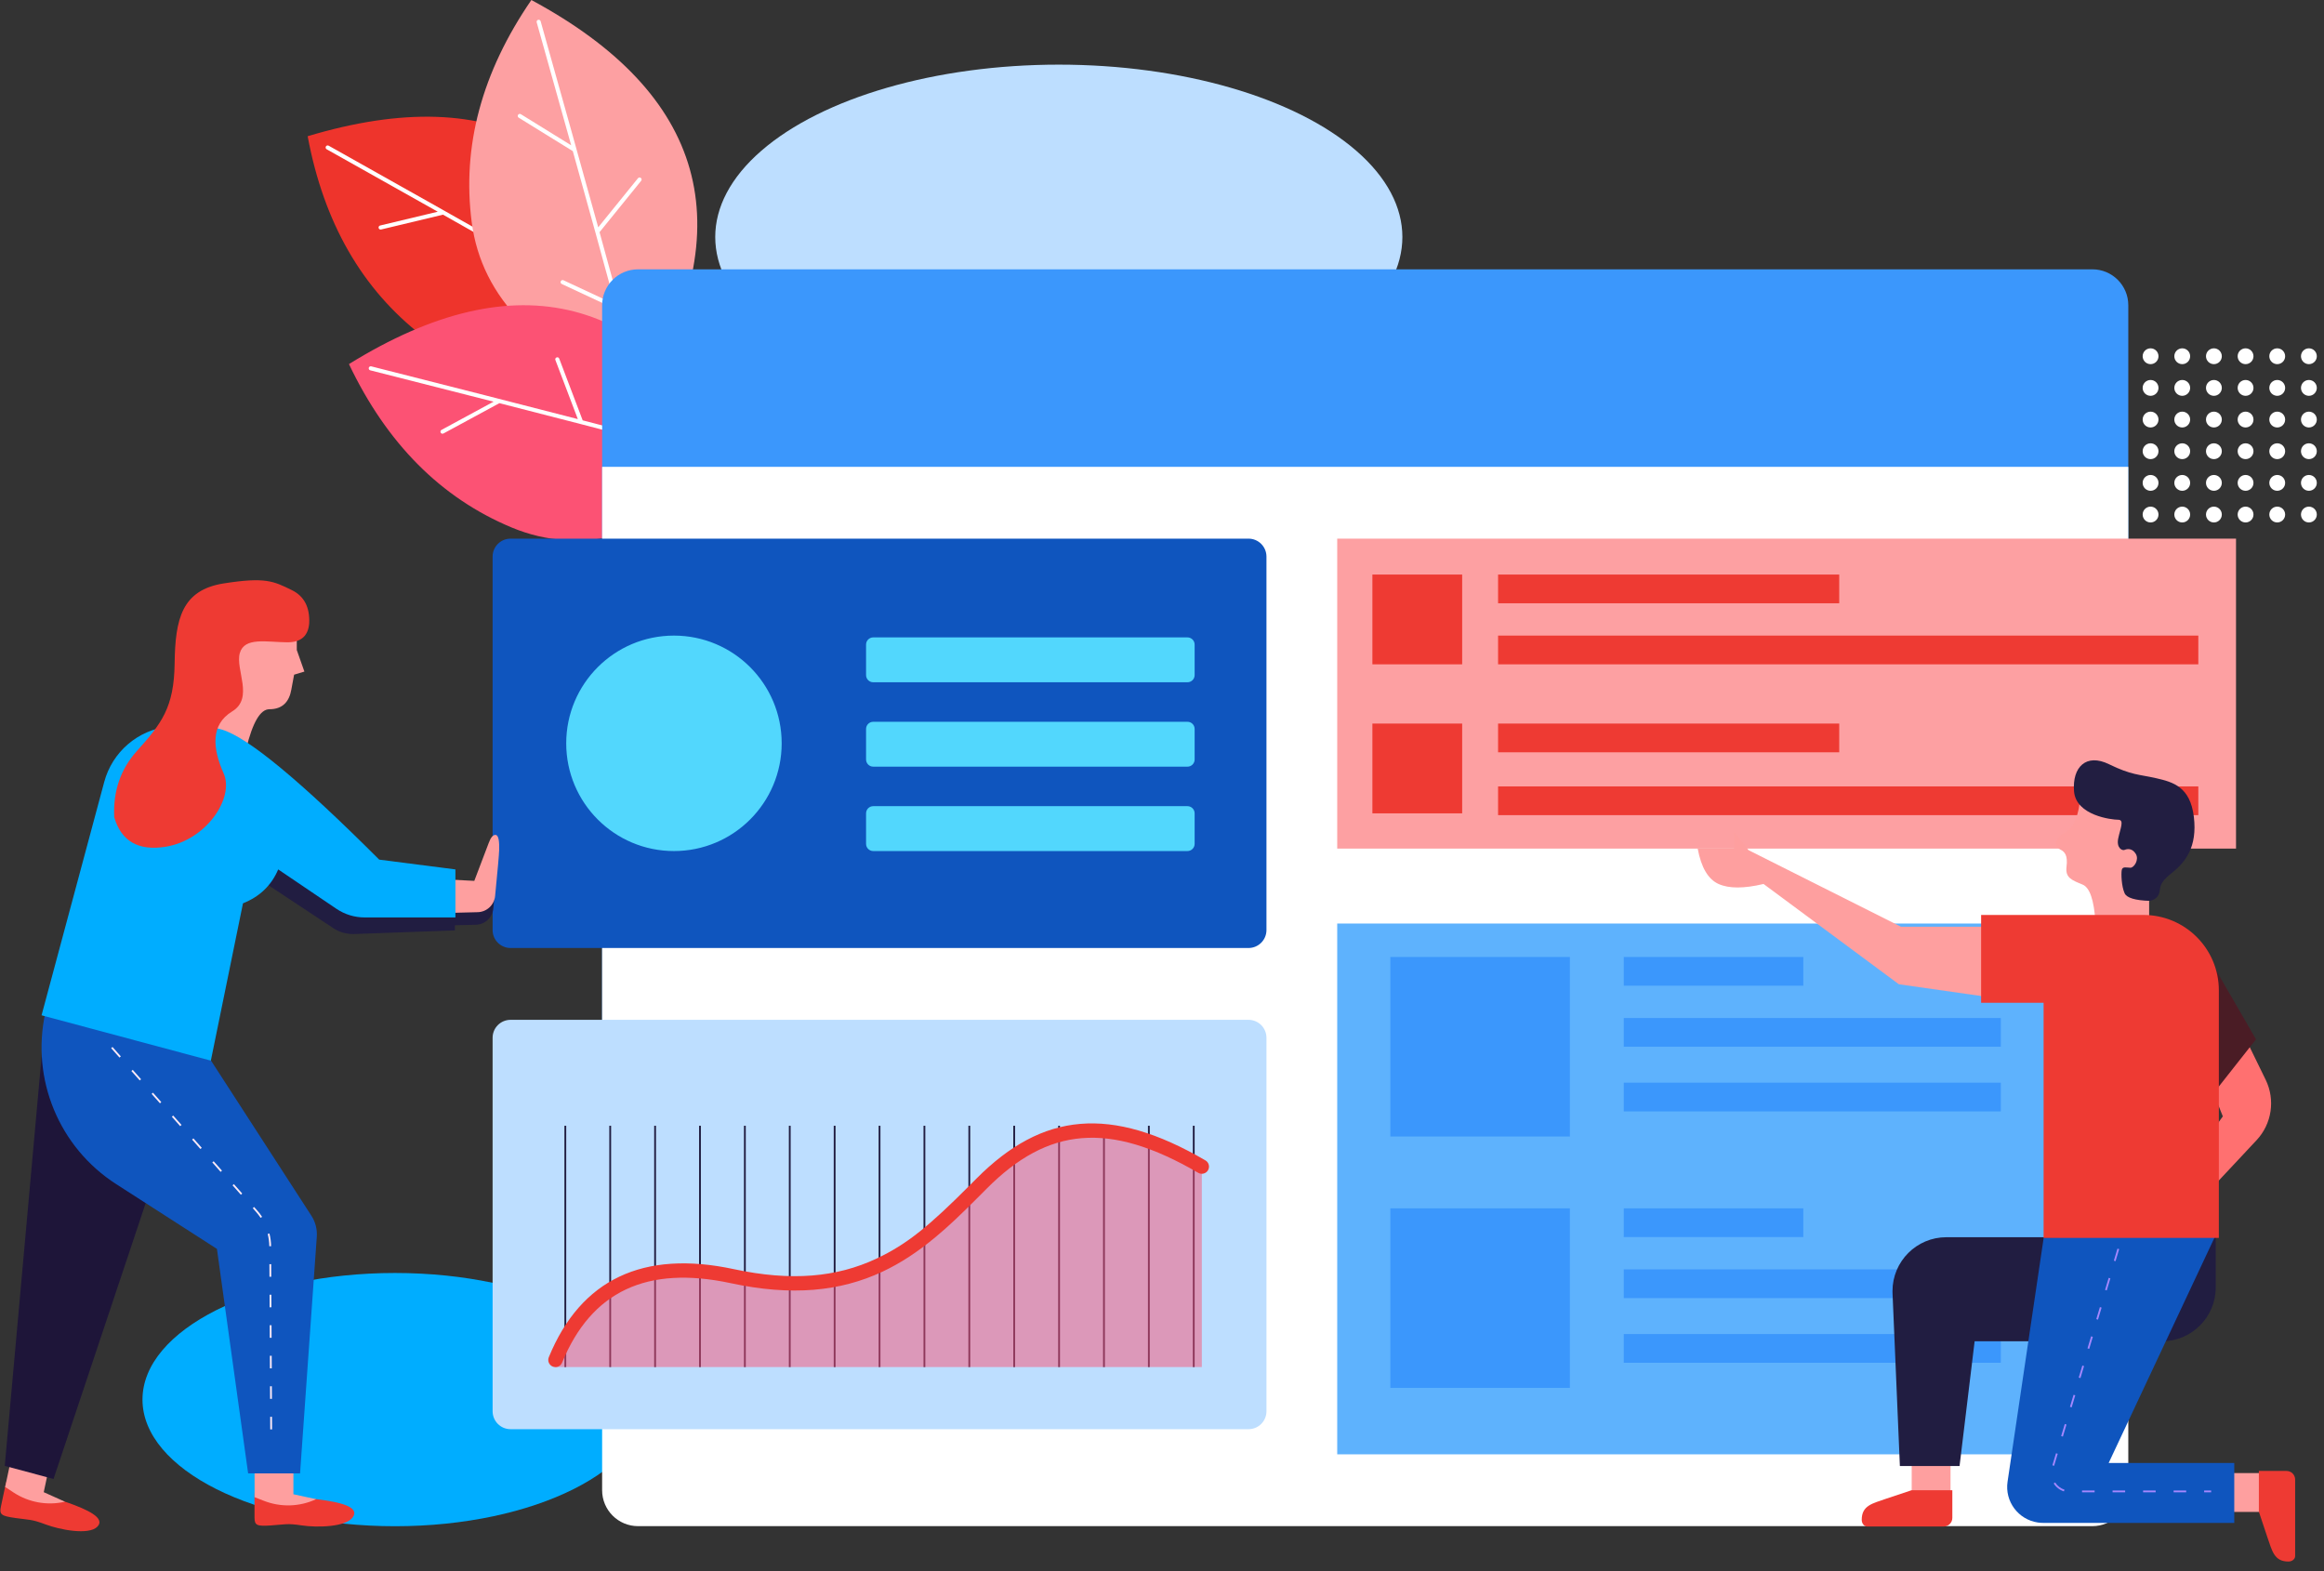 <svg width="386" height="261" viewBox="0 0 386 261" fill="none" xmlns="http://www.w3.org/2000/svg">
<rect x="0" y="0" width="386" height="261" fill="#333333" stroke="none"/>
<g id="Business Platform">
<g id="Element Copy">
<ellipse id="Shape" cx="175.861" cy="39.365" rx="28.629" ry="57.065" transform="rotate(90 175.861 39.365)" fill="#BDDEFF"/>
<path id="Shape_2" fill-rule="evenodd" clip-rule="evenodd" d="M358.51 85.463C358.51 86.189 357.921 86.778 357.195 86.778C356.469 86.778 355.88 86.189 355.88 85.463C355.88 84.737 356.469 84.149 357.195 84.149C357.921 84.149 358.51 84.737 358.51 85.463ZM358.51 80.204C358.51 80.93 357.921 81.519 357.195 81.519C356.469 81.519 355.88 80.93 355.88 80.204C355.88 79.478 356.469 78.89 357.195 78.89C357.921 78.89 358.51 79.478 358.51 80.204ZM358.51 74.946C358.51 75.672 357.921 76.26 357.195 76.26C356.469 76.26 355.88 75.672 355.88 74.946C355.88 74.219 356.469 73.631 357.195 73.631C357.921 73.631 358.51 74.219 358.51 74.946ZM358.51 69.687C358.51 70.413 357.921 71.001 357.195 71.001C356.469 71.001 355.88 70.413 355.88 69.687C355.88 68.961 356.469 68.372 357.195 68.372C357.921 68.372 358.51 68.961 358.51 69.687ZM358.51 64.428C358.51 65.154 357.921 65.743 357.195 65.743C356.469 65.743 355.88 65.154 355.88 64.428C355.88 63.702 356.469 63.113 357.195 63.113C357.921 63.113 358.51 63.702 358.51 64.428ZM358.51 59.169C358.51 59.895 357.921 60.484 357.195 60.484C356.469 60.484 355.88 59.895 355.88 59.169C355.88 58.443 356.469 57.854 357.195 57.854C357.921 57.854 358.51 58.443 358.51 59.169ZM363.769 85.463C363.769 86.189 363.181 86.778 362.454 86.778C361.728 86.778 361.14 86.189 361.14 85.463C361.14 84.737 361.728 84.149 362.454 84.149C363.181 84.149 363.769 84.737 363.769 85.463ZM363.769 80.204C363.769 80.93 363.181 81.519 362.454 81.519C361.728 81.519 361.14 80.93 361.14 80.204C361.14 79.478 361.728 78.89 362.454 78.89C363.181 78.89 363.769 79.478 363.769 80.204ZM363.769 74.946C363.769 75.672 363.181 76.26 362.454 76.26C361.728 76.26 361.14 75.672 361.14 74.946C361.14 74.219 361.728 73.631 362.454 73.631C363.181 73.631 363.769 74.219 363.769 74.946ZM363.769 69.687C363.769 70.413 363.181 71.001 362.454 71.001C361.728 71.001 361.14 70.413 361.14 69.687C361.14 68.961 361.728 68.372 362.454 68.372C363.181 68.372 363.769 68.961 363.769 69.687ZM363.769 64.428C363.769 65.154 363.181 65.743 362.454 65.743C361.728 65.743 361.14 65.154 361.14 64.428C361.14 63.702 361.728 63.113 362.454 63.113C363.181 63.113 363.769 63.702 363.769 64.428ZM363.769 59.169C363.769 59.895 363.181 60.484 362.454 60.484C361.728 60.484 361.14 59.895 361.14 59.169C361.14 58.443 361.728 57.854 362.454 57.854C363.181 57.854 363.769 58.443 363.769 59.169ZM369.028 85.463C369.028 86.189 368.44 86.778 367.714 86.778C366.987 86.778 366.399 86.189 366.399 85.463C366.399 84.737 366.987 84.149 367.714 84.149C368.44 84.149 369.028 84.737 369.028 85.463ZM369.028 80.204C369.028 80.93 368.44 81.519 367.714 81.519C366.987 81.519 366.399 80.93 366.399 80.204C366.399 79.478 366.987 78.89 367.714 78.89C368.44 78.89 369.028 79.478 369.028 80.204ZM369.028 74.946C369.028 75.672 368.44 76.26 367.714 76.26C366.987 76.26 366.399 75.672 366.399 74.946C366.399 74.219 366.987 73.631 367.714 73.631C368.44 73.631 369.028 74.219 369.028 74.946ZM369.028 69.687C369.028 70.413 368.44 71.001 367.714 71.001C366.987 71.001 366.399 70.413 366.399 69.687C366.399 68.961 366.987 68.372 367.714 68.372C368.44 68.372 369.028 68.961 369.028 69.687ZM369.028 64.428C369.028 65.154 368.44 65.743 367.714 65.743C366.987 65.743 366.399 65.154 366.399 64.428C366.399 63.702 366.987 63.113 367.714 63.113C368.44 63.113 369.028 63.702 369.028 64.428ZM369.028 59.169C369.028 59.895 368.44 60.484 367.714 60.484C366.987 60.484 366.399 59.895 366.399 59.169C366.399 58.443 366.987 57.854 367.714 57.854C368.44 57.854 369.028 58.443 369.028 59.169ZM374.287 85.463C374.287 86.189 373.699 86.778 372.973 86.778C372.247 86.778 371.658 86.189 371.658 85.463C371.658 84.737 372.247 84.149 372.973 84.149C373.699 84.149 374.287 84.737 374.287 85.463ZM374.287 80.204C374.287 80.93 373.699 81.519 372.973 81.519C372.247 81.519 371.658 80.93 371.658 80.204C371.658 79.478 372.247 78.89 372.973 78.89C373.699 78.89 374.287 79.478 374.287 80.204ZM374.287 74.946C374.287 75.672 373.699 76.26 372.973 76.26C372.247 76.26 371.658 75.672 371.658 74.946C371.658 74.219 372.247 73.631 372.973 73.631C373.699 73.631 374.287 74.219 374.287 74.946ZM374.287 69.687C374.287 70.413 373.699 71.001 372.973 71.001C372.247 71.001 371.658 70.413 371.658 69.687C371.658 68.961 372.247 68.372 372.973 68.372C373.699 68.372 374.287 68.961 374.287 69.687ZM374.287 64.428C374.287 65.154 373.699 65.743 372.973 65.743C372.247 65.743 371.658 65.154 371.658 64.428C371.658 63.702 372.247 63.113 372.973 63.113C373.699 63.113 374.287 63.702 374.287 64.428ZM374.287 59.169C374.287 59.895 373.699 60.484 372.973 60.484C372.247 60.484 371.658 59.895 371.658 59.169C371.658 58.443 372.247 57.854 372.973 57.854C373.699 57.854 374.287 58.443 374.287 59.169ZM379.547 85.463C379.547 86.189 378.958 86.778 378.232 86.778C377.506 86.778 376.917 86.189 376.917 85.463C376.917 84.737 377.506 84.149 378.232 84.149C378.958 84.149 379.547 84.737 379.547 85.463ZM379.547 80.204C379.547 80.93 378.958 81.519 378.232 81.519C377.506 81.519 376.917 80.93 376.917 80.204C376.917 79.478 377.506 78.89 378.232 78.89C378.958 78.89 379.547 79.478 379.547 80.204ZM379.547 74.946C379.547 75.672 378.958 76.26 378.232 76.26C377.506 76.26 376.917 75.672 376.917 74.946C376.917 74.219 377.506 73.631 378.232 73.631C378.958 73.631 379.547 74.219 379.547 74.946ZM379.547 69.687C379.547 70.413 378.958 71.001 378.232 71.001C377.506 71.001 376.917 70.413 376.917 69.687C376.917 68.961 377.506 68.372 378.232 68.372C378.958 68.372 379.547 68.961 379.547 69.687ZM379.547 64.428C379.547 65.154 378.958 65.743 378.232 65.743C377.506 65.743 376.917 65.154 376.917 64.428C376.917 63.702 377.506 63.113 378.232 63.113C378.958 63.113 379.547 63.702 379.547 64.428ZM379.547 59.169C379.547 59.895 378.958 60.484 378.232 60.484C377.506 60.484 376.917 59.895 376.917 59.169C376.917 58.443 377.506 57.854 378.232 57.854C378.958 57.854 379.547 58.443 379.547 59.169ZM384.806 85.463C384.806 86.189 384.217 86.778 383.491 86.778C382.765 86.778 382.176 86.189 382.176 85.463C382.176 84.737 382.765 84.149 383.491 84.149C384.217 84.149 384.806 84.737 384.806 85.463ZM384.806 80.204C384.806 80.93 384.217 81.519 383.491 81.519C382.765 81.519 382.176 80.93 382.176 80.204C382.176 79.478 382.765 78.89 383.491 78.89C384.217 78.89 384.806 79.478 384.806 80.204ZM384.806 74.946C384.806 75.672 384.217 76.26 383.491 76.26C382.765 76.26 382.176 75.672 382.176 74.946C382.176 74.219 382.765 73.631 383.491 73.631C384.217 73.631 384.806 74.219 384.806 74.946ZM384.806 69.687C384.806 70.413 384.217 71.001 383.491 71.001C382.765 71.001 382.176 70.413 382.176 69.687C382.176 68.961 382.765 68.372 383.491 68.372C384.217 68.372 384.806 68.961 384.806 69.687ZM384.806 64.428C384.806 65.154 384.217 65.743 383.491 65.743C382.765 65.743 382.176 65.154 382.176 64.428C382.176 63.702 382.765 63.113 383.491 63.113C384.217 63.113 384.806 63.702 384.806 64.428ZM384.806 59.169C384.806 59.895 384.217 60.484 383.491 60.484C382.765 60.484 382.176 59.895 382.176 59.169C382.176 58.443 382.765 57.854 383.491 57.854C384.217 57.854 384.806 58.443 384.806 59.169Z" fill="white"/>
<ellipse id="Shape_3" cx="65.604" cy="232.468" rx="21.031" ry="41.939" transform="rotate(90 65.604 232.468)" fill="#00ADFF"/>
</g>
<g id="Plant Copy">
<path id="Shape_4" fill-rule="evenodd" clip-rule="evenodd" d="M110.447 56.117C93.663 63.697 80.244 63.601 70.191 55.829C60.138 48.057 53.775 36.989 51.101 22.626C82.525 13.19 102.307 24.353 110.447 56.117Z" fill="#EE342C"/>
<path id="Shape_5" d="M85.664 42.487C82.042 40.432 78.014 38.155 73.58 35.656L63.296 38.118C63.114 38.162 62.93 38.049 62.887 37.866C62.843 37.683 62.956 37.499 63.138 37.455L72.708 35.164C67.174 32.045 61.024 28.589 54.257 24.794C54.094 24.702 54.035 24.495 54.127 24.33C54.218 24.166 54.425 24.107 54.589 24.199C66.944 31.127 77.243 36.929 85.488 41.604L84.424 31.142C84.378 30.69 85.054 30.62 85.1 31.073L86.212 42.015C97.204 48.252 104.432 52.426 107.898 54.538C108.058 54.636 108.109 54.846 108.012 55.007C107.914 55.167 107.705 55.219 107.545 55.121C105.471 53.857 102.045 51.852 97.266 49.105C97.254 49.112 97.241 49.118 97.227 49.123L87.829 52.567C87.652 52.632 87.457 52.541 87.393 52.364C87.329 52.187 87.419 51.991 87.596 51.927L96.498 48.664C93.444 46.911 89.869 44.873 85.773 42.549C85.733 42.536 85.696 42.515 85.664 42.487Z" fill="white"/>
<path id="Shape_6" fill-rule="evenodd" clip-rule="evenodd" d="M106.688 65.608C89.435 59.072 79.989 49.507 78.349 36.913C76.709 24.32 80.012 12.016 88.258 0C117.201 15.59 123.345 37.459 106.688 65.608Z" fill="#FDA0A2"/>
<path id="Shape_7" d="M99.581 38.561C102.951 50.769 105.116 58.848 106.076 62.801C106.12 62.983 106.009 63.168 105.827 63.212C105.645 63.257 105.462 63.145 105.417 62.962C104.843 60.597 103.835 56.749 102.395 51.417C102.381 51.413 102.368 51.407 102.355 51.401L93.304 47.168C93.134 47.089 93.061 46.886 93.139 46.715C93.218 46.545 93.42 46.471 93.59 46.55L102.163 50.56C101.241 47.153 100.152 43.176 98.896 38.627C98.877 38.59 98.865 38.549 98.862 38.506C97.751 34.483 96.511 30.015 95.14 25.102L86.154 19.547C85.995 19.448 85.945 19.238 86.043 19.078C86.141 18.918 86.35 18.868 86.509 18.966L94.87 24.136C93.159 18.005 91.25 11.198 89.144 3.714C89.093 3.533 89.197 3.345 89.377 3.293C89.558 3.242 89.745 3.347 89.796 3.528C93.642 17.193 96.829 28.602 99.359 37.757L105.962 29.605C106.248 29.253 106.773 29.683 106.487 30.036L99.581 38.561Z" fill="white"/>
<path id="Shape_8" fill-rule="evenodd" clip-rule="evenodd" d="M123.867 77.406C109.619 89.096 96.642 92.492 84.937 87.595C73.232 82.698 64.24 73.657 57.96 60.473C85.86 43.183 107.829 48.828 123.867 77.406Z" fill="#FC5274"/>
<path id="Shape_9" d="M96.779 69.818C108.996 72.978 117.048 75.126 120.938 76.263C121.118 76.316 121.221 76.504 121.169 76.685C121.116 76.865 120.928 76.968 120.748 76.916C118.42 76.235 114.596 75.191 109.276 73.784C109.266 73.793 109.255 73.802 109.243 73.811L101.059 79.563C100.905 79.671 100.694 79.633 100.586 79.48C100.478 79.326 100.515 79.114 100.669 79.006L108.421 73.558C105.021 72.661 101.045 71.623 96.493 70.446C96.451 70.444 96.41 70.433 96.372 70.415C92.346 69.374 87.871 68.224 82.947 66.964L73.655 72C73.49 72.089 73.284 72.028 73.195 71.863C73.106 71.698 73.167 71.492 73.332 71.402L81.978 66.717C75.834 65.146 69.006 63.41 61.497 61.508C61.315 61.462 61.205 61.277 61.251 61.095C61.297 60.913 61.482 60.803 61.663 60.849C75.375 64.322 86.811 67.242 95.974 69.61L92.251 59.809C92.09 59.385 92.724 59.143 92.885 59.567L96.779 69.818Z" fill="white"/>
</g>
<g id="Data Copy">
<path id="Shape_10" fill-rule="evenodd" clip-rule="evenodd" d="M105.973 44.733H347.53C350.824 44.733 353.495 47.403 353.495 50.697V214.717H100.009V50.697C100.009 47.403 102.679 44.733 105.973 44.733Z" fill="#3B97FC"/>
<path id="Shape_11" fill-rule="evenodd" clip-rule="evenodd" d="M100.009 77.537H353.495V247.521C353.495 250.815 350.824 253.486 347.53 253.486H105.973C102.679 253.486 100.009 250.815 100.009 247.521V77.537Z" fill="white"/>
<path id="Shape_12" fill-rule="evenodd" clip-rule="evenodd" d="M222.102 153.395H341.566V241.557H222.102V153.395Z" fill="#5EB2FD"/>
<path id="Shape_13" fill-rule="evenodd" clip-rule="evenodd" d="M230.927 158.95H260.749V188.772H230.927V158.95Z" fill="#3B97FC"/>
<path id="Shape_14" fill-rule="evenodd" clip-rule="evenodd" d="M269.695 158.95H299.517V163.722H269.695V158.95ZM269.695 169.09H332.321V173.861H269.695V169.09ZM269.695 179.826H332.321V184.597H269.695V179.826Z" fill="#3B97FC"/>
<path id="Shape_15" fill-rule="evenodd" clip-rule="evenodd" d="M269.695 200.701H299.517V205.472H269.695V200.701ZM269.695 210.84H332.321V215.612H269.695V210.84ZM269.695 221.576H332.321V226.348H269.695V221.576Z" fill="#3B97FC"/>
<path id="Shape_16" fill-rule="evenodd" clip-rule="evenodd" d="M230.927 200.701H260.749V230.523H230.927V200.701Z" fill="#3B97FC"/>
<path id="Shape_17" fill-rule="evenodd" clip-rule="evenodd" d="M222.102 89.466H371.388V140.948H222.102V89.466Z" fill="#FDA0A2"/>
<path id="Shape_18" fill-rule="evenodd" clip-rule="evenodd" d="M227.945 95.43H242.856V110.341H227.945V95.43ZM248.82 95.43H305.482V100.201H248.82V95.43ZM248.82 105.569H365.125V110.341H248.82V105.569ZM227.945 120.182H242.856V135.093H227.945V120.182ZM248.82 120.182H305.482V124.954H248.82V120.182ZM248.82 130.62H365.125V135.391H248.82V130.62Z" fill="#EE3A33"/>
<path id="Shape_19" fill-rule="evenodd" clip-rule="evenodd" d="M84.8 89.466H207.368C209.015 89.466 210.35 90.801 210.35 92.448V154.477C210.35 156.124 209.015 157.459 207.368 157.459H84.8C83.153 157.459 81.818 156.124 81.818 154.477V92.448C81.818 90.801 83.153 89.466 84.8 89.466Z" fill="#0F55BE"/>
<path id="Shape_20" fill-rule="evenodd" clip-rule="evenodd" d="M111.938 141.356C102.056 141.356 94.045 133.345 94.045 123.462C94.045 113.58 102.056 105.569 111.938 105.569C121.82 105.569 129.831 113.58 129.831 123.462C129.831 133.345 121.82 141.356 111.938 141.356ZM145.04 105.868H197.228C197.887 105.868 198.421 106.402 198.421 107.06V112.13C198.421 112.789 197.887 113.323 197.228 113.323H145.04C144.381 113.323 143.847 112.789 143.847 112.13V107.06C143.847 106.402 144.381 105.868 145.04 105.868ZM145.04 133.9H197.228C197.887 133.9 198.421 134.434 198.421 135.093V140.163C198.421 140.821 197.887 141.356 197.228 141.356H145.04C144.381 141.356 143.847 140.821 143.847 140.163V135.093C143.847 134.434 144.381 133.9 145.04 133.9ZM145.04 119.884H197.228C197.887 119.884 198.421 120.418 198.421 121.077V126.146C198.421 126.805 197.887 127.339 197.228 127.339H145.04C144.381 127.339 143.847 126.805 143.847 126.146V121.077C143.847 120.418 144.381 119.884 145.04 119.884Z" fill="#52D7FD"/>
<path id="Shape_21" fill-rule="evenodd" clip-rule="evenodd" d="M84.8 169.388H207.368C209.015 169.388 210.35 170.723 210.35 172.37V234.4C210.35 236.047 209.015 237.382 207.368 237.382H84.8C83.153 237.382 81.818 236.047 81.818 234.4V172.37C81.818 170.723 83.153 169.388 84.8 169.388Z" fill="#BDDEFF"/>
<path id="Shape_22" fill-rule="evenodd" clip-rule="evenodd" d="M94.045 227.055H93.746V186.983H94.045V227.055ZM101.5 227.055H101.202V186.983H101.5V227.055ZM108.657 227.055H108.956V186.983H108.657V227.055ZM116.411 227.055H116.113V186.983H116.411V227.055ZM123.568 227.055H123.867V186.983H123.568V227.055ZM131.322 227.055H131.024V186.983H131.322V227.055ZM138.479 227.055H138.777V186.983H138.479V227.055ZM146.233 227.055H145.935V186.983H146.233V227.055ZM153.39 227.055H153.688V186.983H153.39V227.055ZM161.144 227.055H160.846V186.983H161.144V227.055ZM168.301 227.055H168.599V186.983H168.301V227.055ZM176.055 227.055H175.757V186.983H176.055V227.055ZM183.212 227.055H183.51V186.983H183.212V227.055ZM190.966 227.055H190.667V186.983H190.966V227.055ZM198.123 227.055H198.421V186.983H198.123V227.055Z" fill="#211D41"/>
<path id="Shape_23" opacity="0.5" fill-rule="evenodd" clip-rule="evenodd" d="M92.255 224.622C92.255 224.622 99.877 207.292 121.655 211.97C143.433 216.647 153.02 206.646 163.043 196.582C173.066 186.517 183.617 184.449 199.614 193.767V227.065H92.255V224.622Z" fill="#FC5274"/>
<path id="Shape_24" d="M93.359 226.331C93.109 226.94 92.412 227.232 91.803 226.982C91.193 226.732 90.902 226.035 91.152 225.426C96.461 212.479 106.842 207.568 121.905 210.803C131.45 212.854 138.987 212.148 145.584 209.047C150.691 206.646 154.389 203.577 161.16 196.782C161.383 196.558 162.144 195.794 162.198 195.74C173.155 184.738 184.47 183.565 200.214 192.736C200.784 193.068 200.976 193.798 200.645 194.367C200.313 194.937 199.583 195.129 199.014 194.798C184.185 186.16 174.06 187.21 163.888 197.423C163.835 197.477 163.073 198.242 162.85 198.466C159.517 201.81 157.586 203.647 155.343 205.509C152.437 207.92 149.612 209.789 146.599 211.206C139.512 214.537 131.444 215.292 121.404 213.136C107.43 210.134 98.212 214.495 93.359 226.331Z" fill="#EE3A33"/>
</g>
<g id="Men Copy">
<path id="Shape_25" fill-rule="evenodd" clip-rule="evenodd" d="M373.073 172.712L376.309 179.338C377.937 182.673 377.338 186.667 374.803 189.376L366.611 198.133L363.321 193.604L369.195 185.422L366.611 178.976L373.073 172.712Z" fill="#FF7070"/>
<path id="Shape_26" fill-rule="evenodd" clip-rule="evenodd" d="M357.427 152.646L365.156 156.099L374.708 172.627L368.385 180.65L357.427 168.734L357.427 152.646Z" fill="#4A1C25"/>
<path id="Shape_27" fill-rule="evenodd" clip-rule="evenodd" d="M369.451 244.673H375.897V251.123H369.451V244.673Z" fill="#FE9F9F"/>
<path id="Shape_28" fill-rule="evenodd" clip-rule="evenodd" d="M375.181 244.315L379.775 244.315C380.566 244.315 381.207 244.956 381.207 245.746V258.452C381.207 258.956 380.707 259.365 380.091 259.365C377.692 259.365 377.379 257.543 376.613 255.381L375.181 251.089V244.315Z" fill="#EE3A33"/>
<path id="Shape_29" fill-rule="evenodd" clip-rule="evenodd" d="M323.971 241.855V248.301H317.521V241.855H323.971Z" fill="#FE9F9F"/>
<path id="Shape_30" fill-rule="evenodd" clip-rule="evenodd" d="M314.337 214.824C314.332 214.697 314.329 214.57 314.329 214.443C314.329 209.502 318.334 205.497 323.275 205.497H346.889L368.018 204.974V213.834C368.018 218.775 364.012 222.781 359.071 222.781H327.972L325.468 243.502H315.557L314.337 214.824Z" fill="#211D41"/>
<path id="Shape_31" fill-rule="evenodd" clip-rule="evenodd" d="M371.096 252.945H339.341C339.049 252.945 338.757 252.924 338.467 252.881C335.209 252.398 332.958 249.366 333.441 246.107L339.446 205.554L368.039 205.083L350.234 242.993H371.096V252.945Z" fill="#0F55BE"/>
<path id="Shape_32" fill-rule="evenodd" clip-rule="evenodd" d="M324.269 247.521V252.116C324.269 252.907 323.628 253.547 322.838 253.547H310.132C309.628 253.547 309.22 253.048 309.22 252.431C309.22 250.032 311.041 249.72 313.203 248.954L317.495 247.521H324.269Z" fill="#EE3A33"/>
<path id="Shape_33" fill-rule="evenodd" clip-rule="evenodd" d="M333.812 153.93V166.108L315.393 163.484L292.912 146.823C289.654 147.601 287.162 147.601 285.437 146.823C283.712 146.045 282.557 144.085 281.973 140.941H288.025V138.175L290.422 141.206L315.749 153.93H333.812Z" fill="#FE9F9F"/>
<path id="Shape_34" fill-rule="evenodd" clip-rule="evenodd" d="M348.036 153.116C347.798 149.481 347.09 147.419 345.91 146.928C344.139 146.192 343.003 145.823 343.234 143.961C343.465 142.098 342.965 141.471 342.194 141.102C341.422 140.733 340.803 139.549 343.004 138.282C344.472 137.437 345.314 135.409 345.53 132.196C353.466 129.603 357.866 131.09 358.73 136.656C359.594 142.222 359.003 146.571 356.956 149.703V153.116H348.036Z" fill="#FE9F9F"/>
<path id="Shape_35" fill-rule="evenodd" clip-rule="evenodd" d="M329.05 151.969C341.707 151.969 349.385 151.969 352.083 151.969C353.392 151.969 354.701 151.969 356.01 151.969C362.927 151.969 368.535 157.577 368.535 164.494V205.609H339.426V166.552H329.05L329.05 151.969Z" fill="#EE3A33"/>
<path id="Shape_36" fill-rule="evenodd" clip-rule="evenodd" d="M357.077 149.631C354.632 149.556 353.234 149.134 352.885 148.365C352.36 147.211 352.291 145.153 352.408 144.504C352.525 143.854 353.266 144.126 353.85 144.126C354.435 144.126 355.342 142.811 354.737 141.821C354.131 140.832 353.293 140.987 352.885 141.163C352.476 141.339 351.494 140.847 351.823 139.249C352.152 137.652 352.887 136.156 351.823 136.156C350.759 136.156 344.797 135.472 344.482 131.425C344.168 127.378 346.517 125.085 350.288 126.931C354.06 128.778 355.274 128.606 358.116 129.254C360.957 129.903 363.786 130.698 364.385 135.682C364.983 140.666 362.993 143.202 360.701 145.01C358.41 146.819 358.935 147.373 358.618 148.365C358.406 149.026 357.892 149.448 357.077 149.631Z" fill="#221E41"/>
<path id="Shape_37" fill-rule="evenodd" clip-rule="evenodd" d="M351.379 209.475L351.979 207.476L351.694 207.39L351.094 209.39L351.379 209.475ZM349.921 214.331L350.521 212.331L350.236 212.246L349.635 214.245L349.921 214.331ZM349.063 217.187L348.463 219.186L348.177 219.101L348.778 217.101L349.063 217.187ZM347.005 224.042L347.605 222.043L347.32 221.957L346.719 223.956L347.005 224.042ZM346.147 226.898L345.547 228.897L345.261 228.812L345.862 226.812L346.147 226.898ZM344.089 233.753L344.689 231.754L344.404 231.668L343.803 233.667L344.089 233.753ZM343.231 236.609L342.631 238.609L342.345 238.523L342.946 236.523L343.231 236.609ZM341.173 243.464L341.773 241.465L341.488 241.379L340.887 243.378L341.173 243.464ZM341.35 246.231C341.706 246.799 342.254 247.225 342.893 247.428L342.803 247.712C342.096 247.488 341.491 247.017 341.098 246.39L341.35 246.231ZM347.901 247.561H345.813V247.859H347.901V247.561ZM350.883 247.561H352.971V247.859H350.883V247.561ZM358.04 247.561H355.953V247.859H358.04V247.561ZM361.023 247.561H363.11V247.859H361.023V247.561ZM367.256 247.561H366.092V247.859H367.256V247.561Z" fill="#A587FF"/>
</g>
<g id="Women Copy">
<path id="Shape_38" fill-rule="evenodd" clip-rule="evenodd" d="M47.777 249.365C49.339 248.902 51.138 248.808 53.175 249.084C56.23 249.499 59.725 250.209 58.641 251.94C57.558 253.67 52.59 253.742 50.128 253.365C47.667 252.988 47.38 253.205 45.033 253.365C42.686 253.525 42.273 253.378 42.273 252.045C42.273 250.713 42.273 249.063 42.273 248.328C42.274 247.593 42.384 246.953 44.095 247.576C45.236 247.991 46.463 248.587 47.777 249.365Z" fill="#EE3A33"/>
<path id="Shape_39" fill-rule="evenodd" clip-rule="evenodd" d="M42.284 241.541L48.734 241.541V248.191L52.517 249.006C49.781 250.281 46.642 250.38 43.831 249.28L42.284 248.675L42.284 241.541Z" fill="#FE9F9F"/>
<path id="Shape_40" fill-rule="evenodd" clip-rule="evenodd" d="M6.086 248.794C7.71 248.665 9.489 248.947 11.424 249.641C14.325 250.682 17.596 252.103 16.177 253.571C14.758 255.038 9.883 254.076 7.553 253.195C5.224 252.314 4.898 252.467 2.57 252.135C0.241 251.804 -0.132 251.575 0.145 250.271C0.422 248.967 0.765 247.354 0.918 246.635C1.071 245.916 1.311 245.313 2.856 246.278C3.886 246.921 4.962 247.76 6.086 248.794Z" fill="#EE3A33"/>
<path id="Shape_41" fill-rule="evenodd" clip-rule="evenodd" d="M2.339 239.998L8.648 241.339L7.266 247.844L10.796 249.428C7.855 250.106 4.764 249.55 2.243 247.89L0.856 246.976L2.339 239.998Z" fill="#FE9F9F"/>
<path id="Shape_42" fill-rule="evenodd" clip-rule="evenodd" d="M8.892 245.648L0.79 243.477L7.566 168.156L32.375 175.344L8.892 245.648Z" fill="#1E1539"/>
<path id="Shape_43" fill-rule="evenodd" clip-rule="evenodd" d="M40.726 144.48L44.147 137.239L59.366 147.894L75.555 149.923V154.536L58.845 155.137C57.602 155.182 56.377 154.837 55.339 154.15L40.726 144.48Z" fill="#211D41"/>
<path id="Shape_44" fill-rule="evenodd" clip-rule="evenodd" d="M49.838 244.723H41.212L36.03 207.435L19.288 196.67C9.82 190.582 5.128 179.255 7.518 168.255L35.015 176.111L51.723 201.933C52.391 202.965 52.705 204.185 52.618 205.411L49.838 244.723Z" fill="#0F55BE"/>
<path id="Shape_45" fill-rule="evenodd" clip-rule="evenodd" d="M72.857 148.109L78.478 148.395L80.887 142.068C81.212 141.195 81.575 140.759 81.974 140.759C82.573 140.759 82.641 142.027 82.607 143.302C82.588 144.019 82.364 146.554 81.936 150.907C81.789 152.405 80.549 153.558 79.045 153.597L72.275 153.77L72.857 148.109Z" fill="#211D41"/>
<path id="Shape_46" fill-rule="evenodd" clip-rule="evenodd" d="M73.155 146.021L78.777 146.308L81.185 139.98C81.511 139.108 81.873 138.672 82.272 138.672C82.871 138.672 82.94 139.939 82.906 141.214C82.886 141.931 82.663 144.466 82.234 148.82C82.087 150.317 80.847 151.471 79.343 151.509L72.573 151.682L73.155 146.021Z" fill="#FE9F9F"/>
<path id="Shape_47" fill-rule="evenodd" clip-rule="evenodd" d="M40.896 124.355L33.801 122.449L34.511 119.11C32.508 115.593 32.508 111.202 34.511 105.936C36.513 100.671 41.441 99.685 49.294 102.977V107.962L50.558 111.547L48.849 112.062C48.611 113.324 48.457 114.156 48.386 114.556C48.045 116.487 46.989 117.801 44.74 117.801C43.241 117.801 41.96 119.985 40.896 124.355Z" fill="#FE9F9F"/>
<path id="Shape_48" fill-rule="evenodd" clip-rule="evenodd" d="M36.887 121.19C41.169 122.476 49.868 129.673 62.983 142.781L75.642 144.406V152.382H60.556C58.888 152.382 57.259 151.882 55.877 150.948C52.654 148.767 49.431 146.586 46.208 144.406C45.085 147.054 43.135 148.932 40.357 150.037L35.02 176.169L6.903 168.635L17.314 129.869C18.651 124.89 22.902 121.239 28.025 120.669C31.493 120.283 34.447 120.457 36.887 121.19Z" fill="#00ADFF"/>
<path id="Shape_49" fill-rule="evenodd" clip-rule="evenodd" d="M18.464 174.095L18.687 173.897L20.071 175.461L19.847 175.658L18.464 174.095ZM21.824 177.892L22.047 177.694L23.43 179.257L23.207 179.455L21.824 177.892ZM25.407 181.49L25.183 181.688L26.567 183.251L26.79 183.054L25.407 181.49ZM28.543 185.485L28.767 185.287L30.15 186.85L29.927 187.048L28.543 185.485ZM32.127 189.083L31.903 189.281L33.287 190.844L33.51 190.647L32.127 189.083ZM35.263 193.078L35.486 192.88L36.87 194.443L36.646 194.641L35.263 193.078ZM38.846 196.677L38.623 196.874L40.006 198.437L40.23 198.24L38.846 196.677ZM41.983 200.671L42.206 200.473L42.746 201.084C43.033 201.408 43.295 201.751 43.532 202.111L43.283 202.275C43.054 201.927 42.8 201.595 42.523 201.282L41.983 200.671ZM44.753 204.881L44.464 204.954C44.632 205.618 44.722 206.301 44.732 206.989L45.03 206.985C45.02 206.274 44.927 205.568 44.753 204.881ZM44.747 209.977L45.045 209.975L45.056 212.063L44.758 212.064L44.747 209.977ZM45.071 215.045L44.773 215.046L44.784 217.134L45.082 217.132L45.071 215.045ZM44.799 220.116L45.097 220.114L45.108 222.202L44.81 222.203L44.799 220.116ZM45.123 225.184L44.825 225.186L44.836 227.273L45.134 227.272L45.123 225.184ZM44.851 230.255L45.149 230.254L45.16 232.341L44.862 232.343L44.851 230.255ZM45.175 235.323L44.877 235.325L44.888 237.412L45.186 237.411L45.175 235.323Z" fill="#FFEBF7"/>
<path id="Shape_50" fill-rule="evenodd" clip-rule="evenodd" d="M51.359 103.479C51.206 105.629 49.991 106.697 47.714 106.683C44.298 106.661 40.595 105.76 39.828 108.483C39.062 111.205 42.216 115.94 38.563 118.162C34.91 120.384 35.326 124.366 37.146 128.459C38.966 132.553 34.231 139.577 27.481 140.646C22.982 141.359 20.146 139.724 18.975 135.743C18.763 131.444 20.009 127.785 22.713 124.765C26.769 120.236 28.913 117.591 29.004 110.197C29.096 102.803 30.2 98.005 37.146 96.905C44.092 95.805 45.462 96.537 48.489 98.025C50.507 99.018 51.464 100.836 51.359 103.479Z" fill="#EE3A33"/>
</g>
</g>
</svg>
